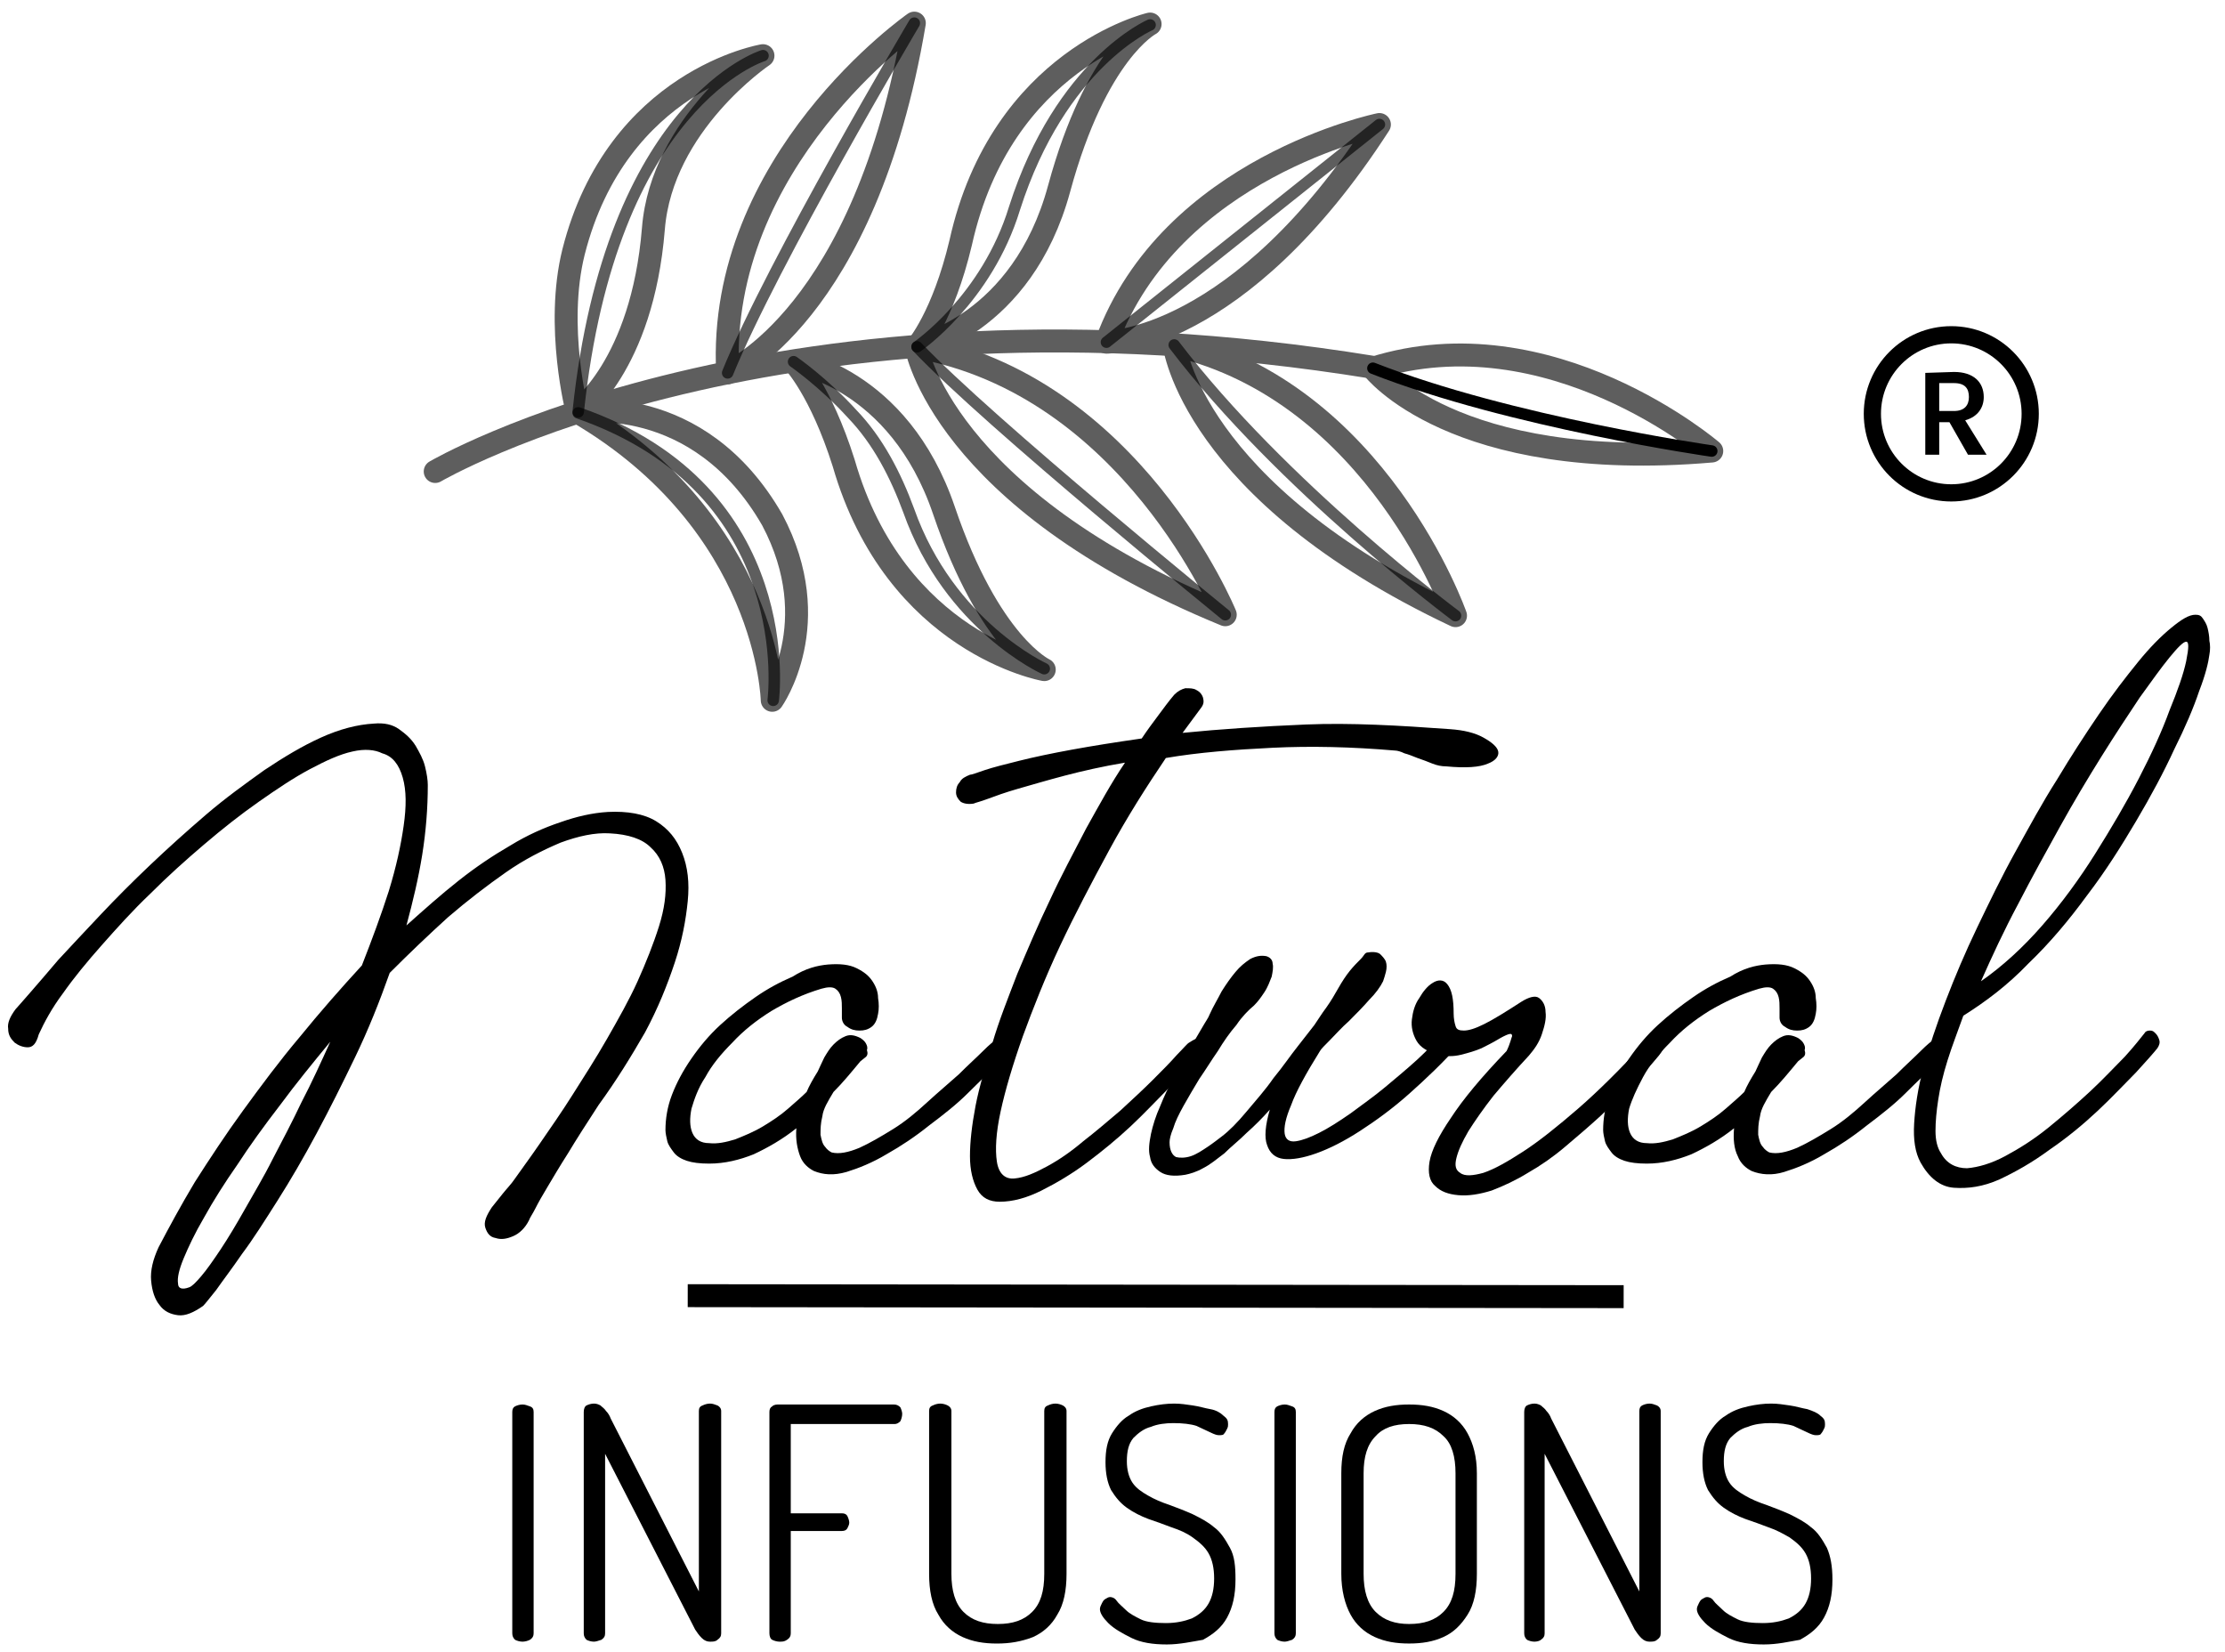 <svg xmlns:xlink="http://www.w3.org/1999/xlink" xmlns="http://www.w3.org/2000/svg" width="97" height="72" viewBox="0 0 97 72" fill="none">
<g opacity="0.63">
<path d="M18.973 20.553C18.973 20.553 33.867 11.794 59.851 16.011" stroke="black" stroke-width="1" stroke-miterlimit="10" stroke-linecap="round" stroke-linejoin="round"/>
<path d="M25.166 17.957C25.166 17.957 27.999 15.97 28.485 9.969C28.849 5.387 33.262 2.427 33.262 2.427C33.262 2.427 26.906 3.481 25.004 10.983C24.194 14.227 25.166 17.957 25.166 17.957Z" stroke="black" stroke-width="1" stroke-miterlimit="10" stroke-linecap="round" stroke-linejoin="round"/>
<path d="M25.166 17.957C25.166 17.957 30.428 17.024 33.666 22.661C36.054 27.162 33.666 30.527 33.666 30.527C33.666 30.527 33.504 22.823 25.166 17.957Z" stroke="black" stroke-width="1" stroke-miterlimit="10" stroke-linecap="round" stroke-linejoin="round"/>
<path d="M39.861 1.008C39.861 1.008 31.237 7.009 31.723 16.255C31.723 16.255 37.715 13.741 39.861 1.008Z" stroke="black" stroke-width="1" stroke-miterlimit="10" stroke-linecap="round" stroke-linejoin="round"/>
<path d="M34.596 15.767C34.596 15.767 39.17 16.416 41.153 22.255C43.136 28.095 45.525 29.189 45.525 29.189C45.525 29.189 39.048 28.054 36.782 20.187C35.77 16.984 34.596 15.767 34.596 15.767Z" stroke="black" stroke-width="1" stroke-miterlimit="10" stroke-linecap="round" stroke-linejoin="round"/>
<path d="M39.979 15.119C39.979 15.119 44.553 14.186 46.172 8.225C47.791 2.264 50.139 1.048 50.139 1.048C50.139 1.048 43.662 2.548 41.882 10.577C41.112 13.821 39.979 15.119 39.979 15.119Z" stroke="black" stroke-width="1" stroke-miterlimit="10" stroke-linecap="round" stroke-linejoin="round"/>
<path d="M53.416 26.797C53.416 26.797 49.328 16.782 39.938 15.119C39.938 15.119 41.071 21.729 53.416 26.797Z" stroke="black" stroke-width="1" stroke-miterlimit="10" stroke-linecap="round" stroke-linejoin="round"/>
<path d="M60.136 5.428C60.136 5.428 51.029 7.293 48.236 14.916C48.236 14.916 53.983 14.957 60.136 5.428Z" stroke="black" stroke-width="1" stroke-miterlimit="10" stroke-linecap="round" stroke-linejoin="round"/>
<path d="M63.454 26.837C63.454 26.837 60.054 17.105 51.19 15.037C51.19 15.037 51.959 21.404 63.454 26.837Z" stroke="black" stroke-width="1" stroke-miterlimit="10" stroke-linecap="round" stroke-linejoin="round"/>
<path d="M74.625 19.661C74.625 19.661 67.582 13.619 59.852 16.052C59.852 16.052 63.333 20.634 74.625 19.661Z" stroke="black" stroke-width="1" stroke-miterlimit="10" stroke-linecap="round" stroke-linejoin="round"/>
</g>
<path opacity="0.63" d="M60.136 5.428L48.236 14.916" stroke="black" stroke-width="0.5" stroke-miterlimit="10" stroke-linecap="round" stroke-linejoin="round"/>
<path opacity="0.63" d="M50.139 1.088C50.139 1.088 46.253 2.75 44.229 9.076C43.015 13.05 39.979 15.118 39.979 15.118" stroke="black" stroke-width="0.5" stroke-miterlimit="10" stroke-linecap="round" stroke-linejoin="round"/>
<path opacity="0.63" d="M39.86 1.008C39.86 1.008 33.666 11.47 31.722 16.255" stroke="black" stroke-width="0.5" stroke-miterlimit="10" stroke-linecap="round" stroke-linejoin="round"/>
<path opacity="0.63" d="M33.264 2.427C33.264 2.427 26.624 4.454 25.207 17.957" stroke="black" stroke-width="0.5" stroke-miterlimit="10" stroke-linecap="round" stroke-linejoin="round"/>
<path opacity="0.63" d="M33.708 30.528C33.708 30.528 34.922 21.363 25.207 17.998" stroke="black" stroke-width="0.5" stroke-miterlimit="10" stroke-linecap="round" stroke-linejoin="round"/>
<path opacity="0.63" d="M45.525 29.149C45.525 29.149 41.396 27.284 39.615 22.255C39.048 20.715 38.279 19.214 37.146 18.038C35.891 16.659 34.596 15.767 34.596 15.767" stroke="black" stroke-width="0.5" stroke-miterlimit="10" stroke-linecap="round" stroke-linejoin="round"/>
<path opacity="0.63" d="M53.417 26.797C53.417 26.797 43.136 18.444 39.979 15.119" stroke="black" stroke-width="0.5" stroke-miterlimit="10" stroke-linecap="round" stroke-linejoin="round"/>
<path opacity="0.63" d="M63.454 26.837C63.454 26.837 55.885 21.201 51.19 15.037" stroke="black" stroke-width="0.5" stroke-miterlimit="10" stroke-linecap="round" stroke-linejoin="round"/>
<path d="M74.625 19.661C74.625 19.661 65.842 18.404 59.852 16.052" stroke="black" stroke-width="0.5" stroke-miterlimit="10" stroke-linecap="round" stroke-linejoin="round"/>
<path d="M26.097 48.167C25.571 48.978 25.125 49.668 24.761 50.276C24.397 50.844 24.114 51.33 23.871 51.736C23.628 52.141 23.466 52.425 23.345 52.668C23.223 52.912 23.102 53.074 23.061 53.196C22.899 53.52 22.657 53.763 22.373 53.885C22.09 54.007 21.847 54.047 21.604 53.966C21.361 53.925 21.24 53.763 21.159 53.52C21.078 53.277 21.2 52.993 21.442 52.628C21.604 52.425 21.766 52.222 21.928 52.02C22.09 51.817 22.292 51.614 22.454 51.371C22.738 50.965 23.102 50.479 23.547 49.83C23.992 49.181 24.478 48.492 24.963 47.721C25.449 46.951 25.975 46.14 26.461 45.288C26.947 44.437 27.432 43.585 27.797 42.774C28.161 41.963 28.485 41.152 28.728 40.382C28.97 39.611 29.051 38.962 29.011 38.354C28.97 37.786 28.768 37.3 28.363 36.935C27.999 36.57 27.392 36.367 26.582 36.327C25.935 36.286 25.206 36.448 24.437 36.732C23.668 37.057 22.859 37.462 22.049 38.03C21.24 38.597 20.39 39.246 19.54 39.976C18.69 40.747 17.84 41.558 16.99 42.409C16.545 43.666 16.059 44.883 15.493 46.059C14.926 47.235 14.36 48.37 13.793 49.424C13.226 50.479 12.66 51.452 12.093 52.344C11.526 53.236 11.041 54.007 10.555 54.655C10.11 55.304 9.705 55.831 9.422 56.237C9.098 56.642 8.936 56.845 8.855 56.926C8.45 57.21 8.086 57.372 7.762 57.332C7.439 57.291 7.155 57.169 6.953 56.886C6.751 56.642 6.629 56.277 6.589 55.831C6.548 55.385 6.67 54.899 6.912 54.372C7.358 53.52 7.884 52.547 8.491 51.533C9.138 50.519 9.827 49.465 10.595 48.411C11.364 47.356 12.174 46.261 13.064 45.207C13.955 44.112 14.845 43.099 15.776 42.085C16.221 40.949 16.626 39.855 16.95 38.841C17.274 37.786 17.476 36.854 17.597 36.002C17.719 35.151 17.719 34.461 17.557 33.894C17.395 33.326 17.112 32.961 16.666 32.839C16.343 32.677 15.898 32.637 15.371 32.758C14.805 32.88 14.198 33.164 13.51 33.529C12.822 33.894 12.093 34.38 11.284 34.948C10.474 35.516 9.705 36.124 8.896 36.813C8.086 37.503 7.317 38.192 6.548 38.962C5.779 39.692 5.091 40.463 4.444 41.193C3.796 41.923 3.229 42.612 2.744 43.301C2.258 43.95 1.934 44.558 1.691 45.086C1.57 45.532 1.408 45.653 1.206 45.653C1.003 45.653 0.801 45.572 0.639 45.45C0.477 45.288 0.356 45.126 0.356 44.842C0.315 44.599 0.437 44.315 0.68 43.991C0.761 43.91 0.963 43.666 1.287 43.301C1.61 42.936 2.056 42.409 2.541 41.842C3.067 41.274 3.675 40.625 4.363 39.895C5.051 39.165 5.779 38.435 6.548 37.705C7.317 36.975 8.127 36.246 8.977 35.516C9.827 34.786 10.677 34.178 11.526 33.569C12.376 33.002 13.186 32.515 13.995 32.15C14.805 31.785 15.574 31.582 16.302 31.542C16.747 31.501 17.112 31.582 17.395 31.785C17.678 31.988 17.921 32.191 18.123 32.515C18.285 32.799 18.447 33.083 18.528 33.407C18.609 33.731 18.65 34.015 18.65 34.218C18.65 35.232 18.569 36.246 18.407 37.259C18.245 38.273 18.002 39.287 17.719 40.341C18.488 39.652 19.216 39.003 19.985 38.395C20.754 37.786 21.483 37.3 22.252 36.854C22.98 36.408 23.709 36.083 24.437 35.84C25.125 35.597 25.814 35.435 26.502 35.394C27.352 35.353 28.08 35.475 28.606 35.8C29.132 36.124 29.497 36.57 29.739 37.178C29.982 37.786 30.063 38.476 29.982 39.287C29.901 40.098 29.739 40.99 29.416 41.963C29.092 42.936 28.687 43.95 28.12 45.005C27.513 46.059 26.866 47.113 26.097 48.167ZM8.248 56.115C8.369 56.075 8.531 55.913 8.774 55.629C9.017 55.345 9.3 54.939 9.624 54.453C9.948 53.966 10.312 53.358 10.677 52.709C11.041 52.06 11.486 51.33 11.891 50.519C12.295 49.749 12.741 48.897 13.145 48.046C13.591 47.194 13.995 46.302 14.4 45.41C13.631 46.343 12.902 47.235 12.214 48.167C11.526 49.059 10.879 49.952 10.353 50.763C9.786 51.574 9.3 52.344 8.896 53.074C8.491 53.763 8.208 54.371 8.005 54.858C7.803 55.345 7.722 55.71 7.762 55.953C7.762 56.156 7.924 56.237 8.248 56.115Z" fill="black"/>
<path d="M36.094 42.045C36.621 42.004 37.026 42.045 37.349 42.207C37.673 42.369 37.876 42.531 38.037 42.775C38.199 43.018 38.28 43.261 38.28 43.505C38.321 43.748 38.321 43.991 38.28 44.194C38.24 44.437 38.159 44.64 37.997 44.762C37.835 44.883 37.673 44.924 37.471 44.924C37.268 44.924 37.106 44.883 36.944 44.762C36.783 44.681 36.702 44.518 36.702 44.356C36.702 44.234 36.702 44.113 36.702 43.951C36.702 43.788 36.702 43.626 36.661 43.464C36.621 43.302 36.54 43.18 36.418 43.099C36.297 43.018 36.094 43.018 35.811 43.099C35.002 43.342 34.314 43.667 33.626 44.072C32.978 44.478 32.411 44.924 31.925 45.451C31.44 45.938 31.035 46.424 30.752 46.951C30.428 47.438 30.266 47.925 30.145 48.33C30.064 48.736 30.064 49.101 30.185 49.384C30.306 49.668 30.549 49.831 30.914 49.831C31.278 49.871 31.642 49.79 32.047 49.668C32.452 49.506 32.856 49.344 33.261 49.101C33.666 48.857 34.03 48.614 34.354 48.33C34.678 48.046 34.961 47.803 35.164 47.6C35.285 47.316 35.447 47.032 35.649 46.708C35.73 46.546 35.811 46.343 35.933 46.1C36.054 45.897 36.175 45.694 36.337 45.532C36.499 45.37 36.661 45.248 36.864 45.167C37.066 45.086 37.268 45.127 37.511 45.248C37.633 45.329 37.714 45.41 37.754 45.492C37.794 45.573 37.835 45.654 37.794 45.775C37.835 45.897 37.835 46.019 37.714 46.1L37.511 46.262C37.106 46.749 36.742 47.195 36.337 47.6C36.094 48.006 35.892 48.33 35.852 48.654C35.771 48.979 35.771 49.222 35.771 49.465C35.811 49.668 35.852 49.871 35.973 49.993C36.054 50.114 36.175 50.195 36.256 50.236C36.58 50.317 36.985 50.236 37.471 50.033C37.916 49.831 38.402 49.547 38.928 49.222C39.454 48.898 39.94 48.492 40.425 48.046C40.911 47.6 41.397 47.195 41.802 46.83C42.206 46.424 42.571 46.1 42.854 45.816C43.137 45.532 43.34 45.37 43.421 45.329C43.663 45.167 43.866 45.086 44.028 45.167C44.19 45.208 44.23 45.37 44.068 45.654C43.987 45.775 43.785 46.019 43.461 46.384C43.137 46.749 42.692 47.154 42.206 47.641C41.721 48.127 41.154 48.573 40.506 49.06C39.899 49.547 39.292 49.952 38.645 50.317C38.037 50.682 37.43 50.925 36.904 51.087C36.337 51.25 35.892 51.209 35.487 51.047C35.245 50.925 35.002 50.723 34.88 50.398C34.759 50.074 34.678 49.668 34.718 49.182C34.111 49.668 33.464 50.033 32.856 50.317C32.249 50.56 31.602 50.723 30.914 50.723C30.509 50.723 30.185 50.682 29.942 50.601C29.699 50.52 29.497 50.398 29.375 50.236C29.254 50.074 29.133 49.912 29.092 49.749C29.052 49.587 29.011 49.384 29.011 49.263C29.011 48.776 29.092 48.249 29.295 47.722C29.497 47.195 29.78 46.667 30.145 46.14C30.509 45.613 30.914 45.127 31.399 44.681C31.885 44.234 32.411 43.829 32.937 43.464C33.464 43.099 33.99 42.815 34.556 42.572C35.123 42.207 35.649 42.085 36.094 42.045Z" fill="black"/>
<path d="M63.211 31.785C63.818 31.826 64.304 31.947 64.668 32.15C65.032 32.353 65.275 32.555 65.316 32.758C65.356 32.961 65.194 33.164 64.871 33.285C64.506 33.447 63.899 33.488 63.049 33.407C62.847 33.407 62.644 33.366 62.442 33.285C62.24 33.204 62.037 33.123 61.794 33.042C61.592 32.961 61.39 32.88 61.228 32.839C61.066 32.758 60.904 32.718 60.823 32.718C58.921 32.555 57.14 32.515 55.481 32.596C53.821 32.677 52.243 32.799 50.826 33.042C49.976 34.299 49.126 35.637 48.357 37.056C47.588 38.476 46.86 39.855 46.212 41.233C45.565 42.612 45.038 43.95 44.593 45.167C44.148 46.424 43.824 47.519 43.622 48.451C43.42 49.384 43.379 50.114 43.46 50.641C43.541 51.168 43.824 51.411 44.229 51.371C44.674 51.33 45.12 51.127 45.646 50.844C46.172 50.56 46.698 50.195 47.224 49.749C47.75 49.343 48.317 48.857 48.843 48.411C49.369 47.924 49.855 47.478 50.26 47.072C50.664 46.667 51.029 46.302 51.312 45.978C51.595 45.694 51.757 45.491 51.838 45.45C51.959 45.369 52.04 45.329 52.121 45.288C52.202 45.288 52.283 45.288 52.324 45.329C52.364 45.369 52.405 45.41 52.445 45.491C52.486 45.572 52.486 45.613 52.486 45.653C52.486 45.694 52.324 45.897 52.04 46.221C51.757 46.545 51.393 46.991 50.907 47.478C50.422 47.965 49.895 48.532 49.288 49.1C48.681 49.668 48.034 50.195 47.386 50.681C46.738 51.168 46.05 51.574 45.403 51.898C44.755 52.222 44.148 52.385 43.581 52.385C43.136 52.385 42.812 52.222 42.61 51.857C42.408 51.492 42.286 51.006 42.286 50.398C42.286 49.789 42.367 49.059 42.529 48.208C42.691 47.356 42.974 46.464 43.258 45.491C43.541 44.518 43.946 43.504 44.35 42.45C44.796 41.395 45.241 40.341 45.767 39.246C46.253 38.192 46.819 37.138 47.346 36.124C47.912 35.11 48.438 34.137 49.045 33.245C48.074 33.407 47.184 33.61 46.415 33.812C45.646 34.015 44.958 34.218 44.391 34.38C43.824 34.542 43.379 34.705 43.055 34.826C42.732 34.948 42.529 34.988 42.448 35.029C42.205 35.069 42.003 35.029 41.882 34.948C41.76 34.826 41.679 34.705 41.679 34.542C41.679 34.38 41.72 34.218 41.841 34.096C41.922 33.934 42.084 33.853 42.286 33.772C42.367 33.772 42.57 33.691 42.934 33.569C43.298 33.447 43.784 33.326 44.431 33.164C45.079 33.002 45.848 32.839 46.738 32.677C47.629 32.515 48.641 32.353 49.774 32.191C50.017 31.826 50.26 31.501 50.502 31.177C50.745 30.852 50.948 30.569 51.191 30.285C51.352 30.122 51.514 30.041 51.676 30.001C51.879 30.001 52.04 30.001 52.162 30.082C52.324 30.163 52.405 30.285 52.445 30.406C52.486 30.569 52.486 30.69 52.364 30.852L51.555 31.947C53.174 31.785 54.995 31.663 56.938 31.582C58.88 31.501 60.985 31.623 63.211 31.785Z" fill="black"/>
<path d="M59.65 41.517C59.892 41.477 60.095 41.517 60.176 41.598C60.257 41.679 60.378 41.801 60.419 41.923C60.459 42.044 60.459 42.207 60.419 42.369C60.378 42.531 60.338 42.653 60.297 42.774C60.176 43.018 59.974 43.301 59.69 43.585C59.407 43.91 59.123 44.194 58.8 44.518C58.476 44.802 58.233 45.086 57.99 45.329C57.747 45.572 57.585 45.735 57.545 45.816C56.938 46.789 56.493 47.6 56.29 48.168C56.047 48.735 55.966 49.141 56.007 49.425C56.047 49.668 56.209 49.79 56.493 49.749C56.776 49.709 57.1 49.587 57.505 49.384C57.909 49.181 58.355 48.898 58.881 48.532C59.366 48.168 59.892 47.803 60.378 47.397C60.864 46.992 61.35 46.586 61.795 46.181C62.24 45.775 62.604 45.37 62.888 45.045C62.969 44.964 63.05 44.924 63.171 44.924C63.292 44.924 63.373 44.964 63.454 45.045C63.535 45.126 63.616 45.207 63.657 45.288C63.697 45.37 63.657 45.491 63.616 45.532C62.888 46.343 62.159 47.032 61.431 47.681C60.702 48.33 59.974 48.857 59.285 49.303C58.597 49.749 57.95 50.073 57.383 50.276C56.816 50.479 56.331 50.56 55.966 50.52C55.602 50.479 55.359 50.276 55.238 49.911C55.116 49.587 55.157 49.06 55.359 48.37C55.035 48.735 54.712 49.06 54.347 49.384C54.024 49.709 53.659 49.992 53.376 50.276C53.052 50.52 52.769 50.763 52.445 50.925C52.162 51.087 51.878 51.168 51.676 51.209C51.19 51.29 50.826 51.249 50.583 51.087C50.34 50.925 50.178 50.722 50.138 50.438C50.057 50.154 50.097 49.83 50.178 49.425C50.259 49.06 50.381 48.654 50.583 48.208C50.745 47.803 50.947 47.357 51.19 46.951C51.433 46.505 51.636 46.14 51.838 45.775C52.04 45.41 52.243 45.086 52.404 44.802C52.566 44.518 52.688 44.356 52.728 44.234C52.89 43.869 53.093 43.545 53.255 43.22C53.457 42.896 53.659 42.612 53.862 42.369C54.064 42.126 54.266 41.963 54.509 41.801C54.752 41.679 54.955 41.639 55.197 41.679C55.359 41.72 55.481 41.842 55.481 42.004C55.521 42.166 55.481 42.369 55.44 42.572C55.359 42.774 55.278 43.018 55.116 43.261C54.955 43.504 54.833 43.666 54.671 43.829C54.428 44.032 54.145 44.315 53.902 44.68C53.619 45.005 53.336 45.41 53.093 45.816C52.809 46.221 52.566 46.627 52.283 47.032C52.04 47.438 51.797 47.843 51.595 48.208C51.393 48.573 51.231 48.898 51.15 49.181C51.028 49.465 50.988 49.668 50.988 49.79C50.988 50.154 51.109 50.357 51.271 50.438C51.433 50.479 51.676 50.479 51.919 50.398C52.162 50.317 52.404 50.154 52.647 49.992C52.89 49.83 53.093 49.668 53.255 49.546C53.578 49.303 53.943 48.938 54.347 48.451C54.752 47.965 55.157 47.519 55.521 46.992C55.926 46.505 56.25 46.018 56.574 45.613C56.897 45.207 57.14 44.883 57.302 44.68C57.383 44.559 57.464 44.437 57.545 44.315C57.626 44.194 57.707 44.072 57.828 43.91C58.031 43.626 58.193 43.342 58.355 43.058C58.516 42.774 58.678 42.531 58.84 42.328C59.002 42.126 59.164 41.963 59.326 41.801C59.488 41.639 59.488 41.517 59.65 41.517Z" fill="black"/>
<path d="M63.373 44.194C63.373 44.396 63.413 44.599 63.454 44.721C63.494 44.883 63.616 44.923 63.818 44.923C64.02 44.923 64.304 44.842 64.708 44.639C65.113 44.437 65.639 44.112 66.327 43.666C66.651 43.464 66.934 43.383 67.096 43.504C67.258 43.626 67.379 43.829 67.379 44.112C67.42 44.396 67.339 44.721 67.217 45.085C67.096 45.45 66.894 45.734 66.651 46.018C66.084 46.626 65.558 47.234 65.113 47.761C64.668 48.329 64.304 48.856 64.02 49.302C63.737 49.788 63.575 50.153 63.494 50.477C63.413 50.802 63.454 51.005 63.656 51.126C63.858 51.288 64.223 51.248 64.668 51.126C65.153 50.964 65.72 50.64 66.408 50.194C67.096 49.748 67.905 49.099 68.795 48.329C69.686 47.558 70.657 46.585 71.669 45.491C71.749 45.41 71.871 45.329 72.033 45.288C72.195 45.248 72.276 45.248 72.397 45.288C72.478 45.329 72.559 45.41 72.559 45.531C72.559 45.653 72.478 45.815 72.316 46.018C71.992 46.423 71.588 46.829 71.142 47.275C70.697 47.721 70.252 48.207 69.767 48.653C69.281 49.099 68.755 49.545 68.229 49.991C67.703 50.437 67.177 50.802 66.61 51.126C66.084 51.45 65.558 51.694 65.032 51.896C64.506 52.059 64.02 52.14 63.575 52.099C63.13 52.059 62.806 51.937 62.563 51.694C62.321 51.491 62.24 51.126 62.321 50.64C62.402 50.153 62.725 49.504 63.251 48.734C63.778 47.923 64.587 46.95 65.68 45.815C65.841 45.491 65.882 45.248 65.922 45.166C65.922 45.085 65.882 45.045 65.76 45.085C65.639 45.126 65.477 45.207 65.275 45.329C65.073 45.45 64.83 45.572 64.587 45.694C64.304 45.815 64.02 45.896 63.697 45.977C63.373 46.058 63.049 46.058 62.725 45.977C62.24 45.856 61.916 45.653 61.754 45.369C61.592 45.085 61.511 44.761 61.552 44.437C61.592 44.112 61.673 43.788 61.876 43.504C62.037 43.221 62.24 42.977 62.442 42.856C62.685 42.693 62.928 42.693 63.09 42.896C63.292 43.139 63.373 43.545 63.373 44.194Z" fill="black"/>
<path d="M76.973 42.045C77.499 42.004 77.904 42.045 78.228 42.207C78.551 42.369 78.754 42.531 78.916 42.775C79.078 43.018 79.159 43.261 79.159 43.505C79.199 43.748 79.199 43.991 79.159 44.194C79.118 44.437 79.037 44.64 78.875 44.762C78.713 44.883 78.551 44.924 78.349 44.924C78.147 44.924 77.985 44.883 77.823 44.762C77.661 44.681 77.58 44.518 77.58 44.356C77.58 44.234 77.58 44.113 77.58 43.951C77.58 43.788 77.58 43.626 77.54 43.464C77.499 43.302 77.418 43.18 77.297 43.099C77.175 43.018 76.973 43.018 76.689 43.099C75.88 43.342 75.192 43.667 74.504 44.072C73.856 44.478 73.29 44.924 72.804 45.451C72.318 45.938 71.913 46.424 71.63 46.951C71.347 47.479 71.144 47.925 71.023 48.33C70.942 48.736 70.942 49.101 71.063 49.384C71.185 49.668 71.428 49.831 71.792 49.831C72.156 49.871 72.52 49.79 72.925 49.668C73.33 49.506 73.735 49.344 74.139 49.101C74.544 48.857 74.909 48.614 75.232 48.33C75.556 48.046 75.84 47.803 76.042 47.6C76.163 47.316 76.325 47.032 76.528 46.708C76.609 46.546 76.689 46.343 76.811 46.1C76.932 45.897 77.054 45.694 77.216 45.532C77.378 45.37 77.54 45.248 77.742 45.167C77.944 45.086 78.147 45.127 78.389 45.248C78.511 45.329 78.592 45.41 78.632 45.492C78.673 45.573 78.713 45.654 78.673 45.775C78.713 45.897 78.713 46.019 78.592 46.1L78.389 46.262C77.985 46.749 77.621 47.195 77.216 47.6C76.973 48.006 76.77 48.33 76.73 48.654C76.649 48.979 76.649 49.222 76.649 49.465C76.689 49.668 76.73 49.871 76.851 49.993C76.932 50.114 77.054 50.195 77.135 50.236C77.459 50.317 77.863 50.236 78.349 50.033C78.794 49.831 79.28 49.547 79.806 49.222C80.332 48.898 80.818 48.492 81.304 48.046C81.79 47.6 82.275 47.195 82.68 46.83C83.085 46.424 83.449 46.1 83.732 45.816C84.016 45.532 84.218 45.37 84.299 45.329C84.542 45.167 84.744 45.086 84.906 45.167C85.068 45.208 85.109 45.37 84.947 45.654C84.866 45.775 84.663 46.019 84.339 46.384C84.016 46.749 83.57 47.154 83.085 47.641C82.599 48.127 82.032 48.573 81.385 49.06C80.778 49.547 80.17 49.952 79.523 50.317C78.916 50.682 78.308 50.925 77.782 51.087C77.256 51.25 76.77 51.209 76.366 51.047C76.123 50.925 75.88 50.723 75.759 50.398C75.597 50.074 75.556 49.668 75.597 49.182C74.99 49.668 74.342 50.033 73.735 50.317C73.128 50.56 72.48 50.723 71.792 50.723C71.387 50.723 71.063 50.682 70.82 50.601C70.578 50.52 70.375 50.398 70.254 50.236C70.132 50.074 70.011 49.912 69.971 49.749C69.93 49.587 69.89 49.384 69.89 49.263C69.89 48.776 69.971 48.249 70.173 47.722C70.375 47.195 70.659 46.667 71.023 46.14C71.387 45.613 71.792 45.127 72.278 44.681C72.763 44.234 73.29 43.829 73.816 43.464C74.342 43.099 74.868 42.815 75.435 42.572C76.001 42.207 76.528 42.085 76.973 42.045Z" fill="black"/>
<path d="M96.319 28.541C96.278 28.866 96.157 29.393 95.874 30.123C95.631 30.852 95.266 31.704 94.781 32.677C94.335 33.65 93.769 34.705 93.121 35.8C92.474 36.894 91.785 37.989 90.976 39.044C90.207 40.098 89.357 41.112 88.426 42.004C87.536 42.936 86.564 43.666 85.593 44.275C85.35 44.964 85.107 45.572 84.905 46.221C84.702 46.87 84.581 47.397 84.5 47.924C84.419 48.451 84.379 48.897 84.379 49.303C84.379 49.708 84.459 50.033 84.621 50.276C84.864 50.722 85.269 50.925 85.755 50.925C86.24 50.884 86.807 50.722 87.414 50.398C88.021 50.073 88.669 49.668 89.317 49.141C89.964 48.614 90.571 48.086 91.138 47.559C91.705 47.032 92.19 46.505 92.635 46.059C93.04 45.613 93.324 45.248 93.486 45.045C93.526 44.964 93.607 44.923 93.728 44.923C93.85 44.923 93.89 44.964 93.971 45.045C94.052 45.126 94.093 45.207 94.133 45.329C94.174 45.45 94.133 45.572 94.052 45.694C93.89 45.897 93.567 46.261 93.121 46.748C92.635 47.235 92.109 47.803 91.462 48.411C90.814 49.019 90.126 49.587 89.357 50.114C88.588 50.681 87.859 51.087 87.171 51.411C86.443 51.736 85.795 51.817 85.188 51.776C84.581 51.736 84.095 51.33 83.731 50.681C83.488 50.236 83.407 49.668 83.448 48.978C83.488 48.289 83.609 47.438 83.852 46.545C84.095 45.653 84.419 44.68 84.824 43.626C85.228 42.572 85.674 41.517 86.2 40.422C86.726 39.328 87.252 38.233 87.859 37.138C88.466 36.043 89.033 34.989 89.681 33.975C90.288 32.961 90.895 32.028 91.502 31.136C92.109 30.244 92.676 29.514 93.202 28.866C93.728 28.217 94.214 27.73 94.659 27.365C95.105 27 95.428 26.797 95.712 26.797C95.874 26.797 95.954 26.838 96.035 26.96C96.116 27.081 96.197 27.203 96.238 27.365C96.278 27.527 96.319 27.73 96.319 27.933C96.359 28.095 96.359 28.338 96.319 28.541ZM95.307 27.973C95.186 27.973 94.943 28.217 94.578 28.663C94.214 29.109 93.809 29.677 93.283 30.406C92.797 31.136 92.231 31.988 91.624 32.961C91.016 33.934 90.409 34.948 89.802 36.043C89.195 37.138 88.588 38.233 87.981 39.409C87.374 40.544 86.847 41.679 86.362 42.774C87.293 42.125 88.183 41.314 89.033 40.341C89.883 39.368 90.652 38.314 91.34 37.219C92.028 36.124 92.676 35.029 93.243 33.934C93.809 32.839 94.255 31.866 94.578 30.974C94.943 30.082 95.186 29.393 95.307 28.825C95.428 28.217 95.428 27.973 95.307 27.973Z" fill="black"/>
<path d="M22.778 71.562C22.657 71.562 22.535 71.522 22.454 71.481C22.373 71.4 22.333 71.319 22.333 71.197V61.548C22.333 61.427 22.373 61.346 22.454 61.305C22.535 61.264 22.657 61.224 22.778 61.224C22.899 61.224 22.98 61.264 23.102 61.305C23.223 61.346 23.264 61.427 23.264 61.548V71.197C23.264 71.319 23.223 71.4 23.102 71.481C23.021 71.522 22.899 71.562 22.778 71.562Z" fill="black"/>
<path d="M25.894 71.562C25.773 71.562 25.651 71.522 25.57 71.481C25.489 71.4 25.449 71.319 25.449 71.198V61.549C25.449 61.427 25.489 61.305 25.57 61.265C25.651 61.224 25.773 61.184 25.894 61.184C26.016 61.184 26.097 61.224 26.178 61.265C26.259 61.346 26.34 61.386 26.421 61.508C26.501 61.589 26.582 61.711 26.623 61.833L30.468 69.373V61.508C30.468 61.386 30.509 61.305 30.63 61.265C30.711 61.224 30.833 61.184 30.954 61.184C31.076 61.184 31.157 61.224 31.278 61.265C31.359 61.305 31.44 61.386 31.44 61.508V71.198C31.44 71.319 31.399 71.4 31.278 71.481C31.197 71.562 31.076 71.562 30.954 71.562C30.833 71.562 30.711 71.522 30.59 71.4C30.468 71.279 30.387 71.157 30.306 71.035L26.38 63.373V71.198C26.38 71.319 26.34 71.4 26.218 71.481C26.097 71.522 25.975 71.562 25.894 71.562Z" fill="black"/>
<path d="M33.988 71.562C33.867 71.562 33.745 71.522 33.664 71.481C33.584 71.441 33.543 71.319 33.543 71.197V61.548C33.543 61.427 33.584 61.346 33.664 61.305C33.745 61.224 33.867 61.224 33.948 61.224H38.967C39.089 61.224 39.17 61.265 39.251 61.346C39.291 61.427 39.332 61.548 39.332 61.63C39.332 61.751 39.291 61.873 39.251 61.954C39.17 62.035 39.089 62.075 39.008 62.075H34.474V65.967H36.7C36.822 65.967 36.903 66.008 36.943 66.089C36.984 66.17 37.024 66.292 37.024 66.373C37.024 66.454 36.984 66.535 36.943 66.616C36.903 66.697 36.822 66.738 36.7 66.738H34.474V71.197C34.474 71.319 34.434 71.4 34.312 71.481C34.191 71.562 34.11 71.562 33.988 71.562Z" fill="black"/>
<path d="M43.46 71.644C42.894 71.644 42.408 71.562 41.963 71.36C41.517 71.157 41.153 70.833 40.91 70.387C40.627 69.941 40.505 69.333 40.505 68.603V61.508C40.505 61.386 40.546 61.305 40.667 61.265C40.748 61.224 40.87 61.184 40.991 61.184C41.112 61.184 41.234 61.224 41.315 61.265C41.396 61.305 41.477 61.386 41.477 61.508V68.603C41.477 69.333 41.639 69.9 42.003 70.265C42.367 70.63 42.853 70.792 43.501 70.792C44.148 70.792 44.634 70.63 44.998 70.265C45.363 69.9 45.525 69.373 45.525 68.603V61.508C45.525 61.386 45.565 61.305 45.687 61.265C45.768 61.224 45.889 61.184 46.011 61.184C46.132 61.184 46.253 61.224 46.334 61.265C46.415 61.305 46.496 61.386 46.496 61.508V68.603C46.496 69.333 46.375 69.941 46.092 70.387C45.849 70.833 45.484 71.157 45.039 71.36C44.513 71.562 44.027 71.644 43.46 71.644Z" fill="black"/>
<path d="M50.867 71.684C50.259 71.684 49.733 71.603 49.328 71.4C48.923 71.198 48.559 70.995 48.316 70.752C48.073 70.508 47.952 70.306 47.952 70.144C47.952 70.062 47.992 69.981 48.033 69.9C48.073 69.819 48.114 69.738 48.195 69.698C48.276 69.657 48.316 69.617 48.397 69.617C48.478 69.617 48.6 69.657 48.681 69.779C48.761 69.9 48.923 70.022 49.085 70.184C49.247 70.346 49.49 70.468 49.733 70.589C49.976 70.711 50.381 70.752 50.826 70.752C51.271 70.752 51.636 70.671 51.959 70.549C52.283 70.387 52.526 70.184 52.688 69.9C52.85 69.616 52.931 69.252 52.931 68.806C52.931 68.36 52.85 67.995 52.688 67.711C52.526 67.427 52.283 67.225 52 67.022C51.717 66.819 51.433 66.698 51.069 66.576C50.745 66.454 50.421 66.333 50.057 66.211C49.733 66.089 49.409 65.927 49.126 65.725C48.843 65.522 48.64 65.278 48.438 64.954C48.276 64.63 48.195 64.224 48.195 63.738C48.195 63.211 48.276 62.806 48.478 62.481C48.681 62.157 48.923 61.873 49.207 61.711C49.49 61.508 49.814 61.386 50.178 61.305C50.543 61.224 50.867 61.184 51.19 61.184C51.474 61.184 51.717 61.224 52 61.265C52.283 61.305 52.526 61.386 52.769 61.427C53.012 61.468 53.214 61.589 53.336 61.711C53.498 61.833 53.538 61.913 53.538 62.076C53.538 62.157 53.538 62.197 53.498 62.278C53.457 62.359 53.417 62.441 53.376 62.481C53.336 62.562 53.255 62.562 53.133 62.562C53.052 62.562 52.931 62.522 52.769 62.441C52.607 62.359 52.405 62.278 52.162 62.157C51.919 62.076 51.555 62.035 51.15 62.035C50.826 62.035 50.462 62.076 50.178 62.197C49.855 62.278 49.612 62.481 49.409 62.684C49.207 62.927 49.126 63.251 49.126 63.697C49.126 64.062 49.207 64.387 49.369 64.63C49.531 64.873 49.773 65.035 50.057 65.197C50.34 65.36 50.624 65.481 50.988 65.603C51.312 65.724 51.636 65.846 52 66.008C52.324 66.17 52.648 66.333 52.931 66.576C53.214 66.778 53.417 67.103 53.619 67.468C53.822 67.833 53.862 68.279 53.862 68.846C53.862 69.535 53.74 70.062 53.498 70.508C53.255 70.954 52.89 71.238 52.445 71.481C51.959 71.562 51.433 71.684 50.867 71.684Z" fill="black"/>
<path d="M56.006 71.562C55.884 71.562 55.763 71.522 55.682 71.481C55.601 71.4 55.56 71.319 55.56 71.197V61.548C55.56 61.427 55.601 61.346 55.682 61.305C55.763 61.265 55.884 61.224 56.006 61.224C56.127 61.224 56.208 61.265 56.33 61.305C56.451 61.346 56.492 61.427 56.492 61.548V71.197C56.492 71.319 56.451 71.4 56.33 71.481C56.208 71.522 56.087 71.562 56.006 71.562Z" fill="black"/>
<path d="M61.43 71.643C60.864 71.643 60.378 71.562 59.932 71.359C59.487 71.157 59.123 70.832 58.88 70.386C58.637 69.941 58.475 69.332 58.475 68.603V64.224C58.475 63.494 58.597 62.927 58.88 62.481C59.123 62.035 59.487 61.711 59.932 61.508C60.378 61.305 60.864 61.224 61.43 61.224C61.997 61.224 62.483 61.305 62.928 61.508C63.373 61.711 63.738 62.035 63.98 62.481C64.223 62.927 64.385 63.494 64.385 64.224V68.603C64.385 69.332 64.264 69.941 63.98 70.386C63.697 70.832 63.373 71.157 62.928 71.359C62.483 71.562 61.997 71.643 61.43 71.643ZM61.43 70.792C62.078 70.792 62.564 70.63 62.928 70.265C63.292 69.9 63.454 69.373 63.454 68.603V64.224C63.454 63.494 63.292 62.927 62.928 62.602C62.564 62.238 62.078 62.075 61.43 62.075C60.783 62.075 60.297 62.238 59.973 62.602C59.609 62.967 59.447 63.494 59.447 64.224V68.603C59.447 69.332 59.609 69.9 59.973 70.265C60.337 70.63 60.823 70.792 61.43 70.792Z" fill="black"/>
<path d="M66.894 71.562C66.772 71.562 66.651 71.522 66.57 71.481C66.489 71.4 66.449 71.319 66.449 71.198V61.549C66.449 61.427 66.489 61.305 66.57 61.265C66.651 61.224 66.772 61.184 66.894 61.184C67.015 61.184 67.096 61.224 67.177 61.265C67.258 61.346 67.339 61.386 67.42 61.508C67.501 61.589 67.582 61.711 67.623 61.833L71.468 69.373V61.508C71.468 61.386 71.509 61.305 71.59 61.265C71.671 61.224 71.792 61.184 71.913 61.184C72.035 61.184 72.116 61.224 72.237 61.265C72.318 61.305 72.399 61.386 72.399 61.508V71.198C72.399 71.319 72.359 71.4 72.237 71.481C72.156 71.562 72.035 71.562 71.913 71.562C71.792 71.562 71.671 71.522 71.549 71.4C71.428 71.279 71.347 71.157 71.266 71.035L67.339 63.373V71.198C67.339 71.319 67.299 71.4 67.177 71.481C67.137 71.522 67.015 71.562 66.894 71.562Z" fill="black"/>
<path d="M76.891 71.684C76.283 71.684 75.757 71.603 75.352 71.4C74.948 71.198 74.583 70.995 74.34 70.752C74.097 70.508 73.976 70.306 73.976 70.144C73.976 70.062 74.017 69.981 74.057 69.9C74.097 69.819 74.138 69.738 74.219 69.698C74.3 69.657 74.34 69.617 74.421 69.617C74.502 69.617 74.624 69.657 74.705 69.779C74.786 69.9 74.948 70.022 75.109 70.184C75.271 70.346 75.514 70.468 75.757 70.589C76 70.711 76.405 70.752 76.85 70.752C77.295 70.752 77.66 70.671 77.984 70.549C78.307 70.387 78.55 70.184 78.712 69.9C78.874 69.616 78.955 69.252 78.955 68.806C78.955 68.36 78.874 67.995 78.712 67.711C78.55 67.427 78.307 67.225 78.024 67.022C77.741 66.86 77.457 66.698 77.093 66.576C76.769 66.454 76.445 66.333 76.081 66.211C75.757 66.089 75.433 65.927 75.15 65.725C74.867 65.522 74.664 65.278 74.462 64.954C74.3 64.63 74.219 64.224 74.219 63.738C74.219 63.211 74.3 62.806 74.502 62.481C74.705 62.157 74.948 61.873 75.231 61.711C75.514 61.508 75.838 61.386 76.203 61.305C76.567 61.224 76.891 61.184 77.214 61.184C77.498 61.184 77.741 61.224 78.024 61.265C78.307 61.305 78.55 61.386 78.793 61.427C79.036 61.508 79.238 61.589 79.36 61.711C79.522 61.833 79.562 61.913 79.562 62.076C79.562 62.157 79.562 62.197 79.522 62.278C79.481 62.359 79.441 62.441 79.4 62.481C79.36 62.562 79.279 62.562 79.157 62.562C79.076 62.562 78.955 62.522 78.793 62.441C78.631 62.359 78.429 62.278 78.186 62.157C77.943 62.076 77.579 62.035 77.174 62.035C76.85 62.035 76.486 62.076 76.203 62.197C75.879 62.278 75.636 62.481 75.433 62.684C75.231 62.927 75.15 63.251 75.15 63.697C75.15 64.062 75.231 64.387 75.393 64.63C75.555 64.873 75.798 65.035 76.081 65.197C76.364 65.36 76.648 65.481 77.012 65.603C77.336 65.724 77.66 65.846 78.024 66.008C78.348 66.17 78.672 66.333 78.955 66.576C79.238 66.778 79.441 67.103 79.643 67.468C79.805 67.833 79.886 68.279 79.886 68.846C79.886 69.535 79.765 70.062 79.522 70.508C79.279 70.954 78.915 71.238 78.469 71.481C77.984 71.562 77.498 71.684 76.891 71.684Z" fill="black"/>
<path d="M29.982 56.48L70.784 56.523" stroke="black" stroke-width="1" stroke-miterlimit="10"/>
<path d="M85.188 16.214C86.038 16.214 86.483 16.66 86.483 17.308C86.483 17.754 86.24 18.16 85.674 18.322L86.605 19.821H85.795L84.986 18.403H84.541V19.821H83.934V16.255L85.188 16.214ZM85.188 16.7H84.541V17.916H85.188C85.633 17.916 85.836 17.673 85.836 17.308C85.836 16.944 85.674 16.7 85.188 16.7Z" fill="black"/>
<path d="M85.067 21.485C86.968 21.485 88.508 19.942 88.508 18.039C88.508 16.136 86.968 14.593 85.067 14.593C83.167 14.593 81.627 16.136 81.627 18.039C81.627 19.942 83.167 21.485 85.067 21.485Z" stroke="black" stroke-width="0.75" stroke-miterlimit="10"/>
</svg>
